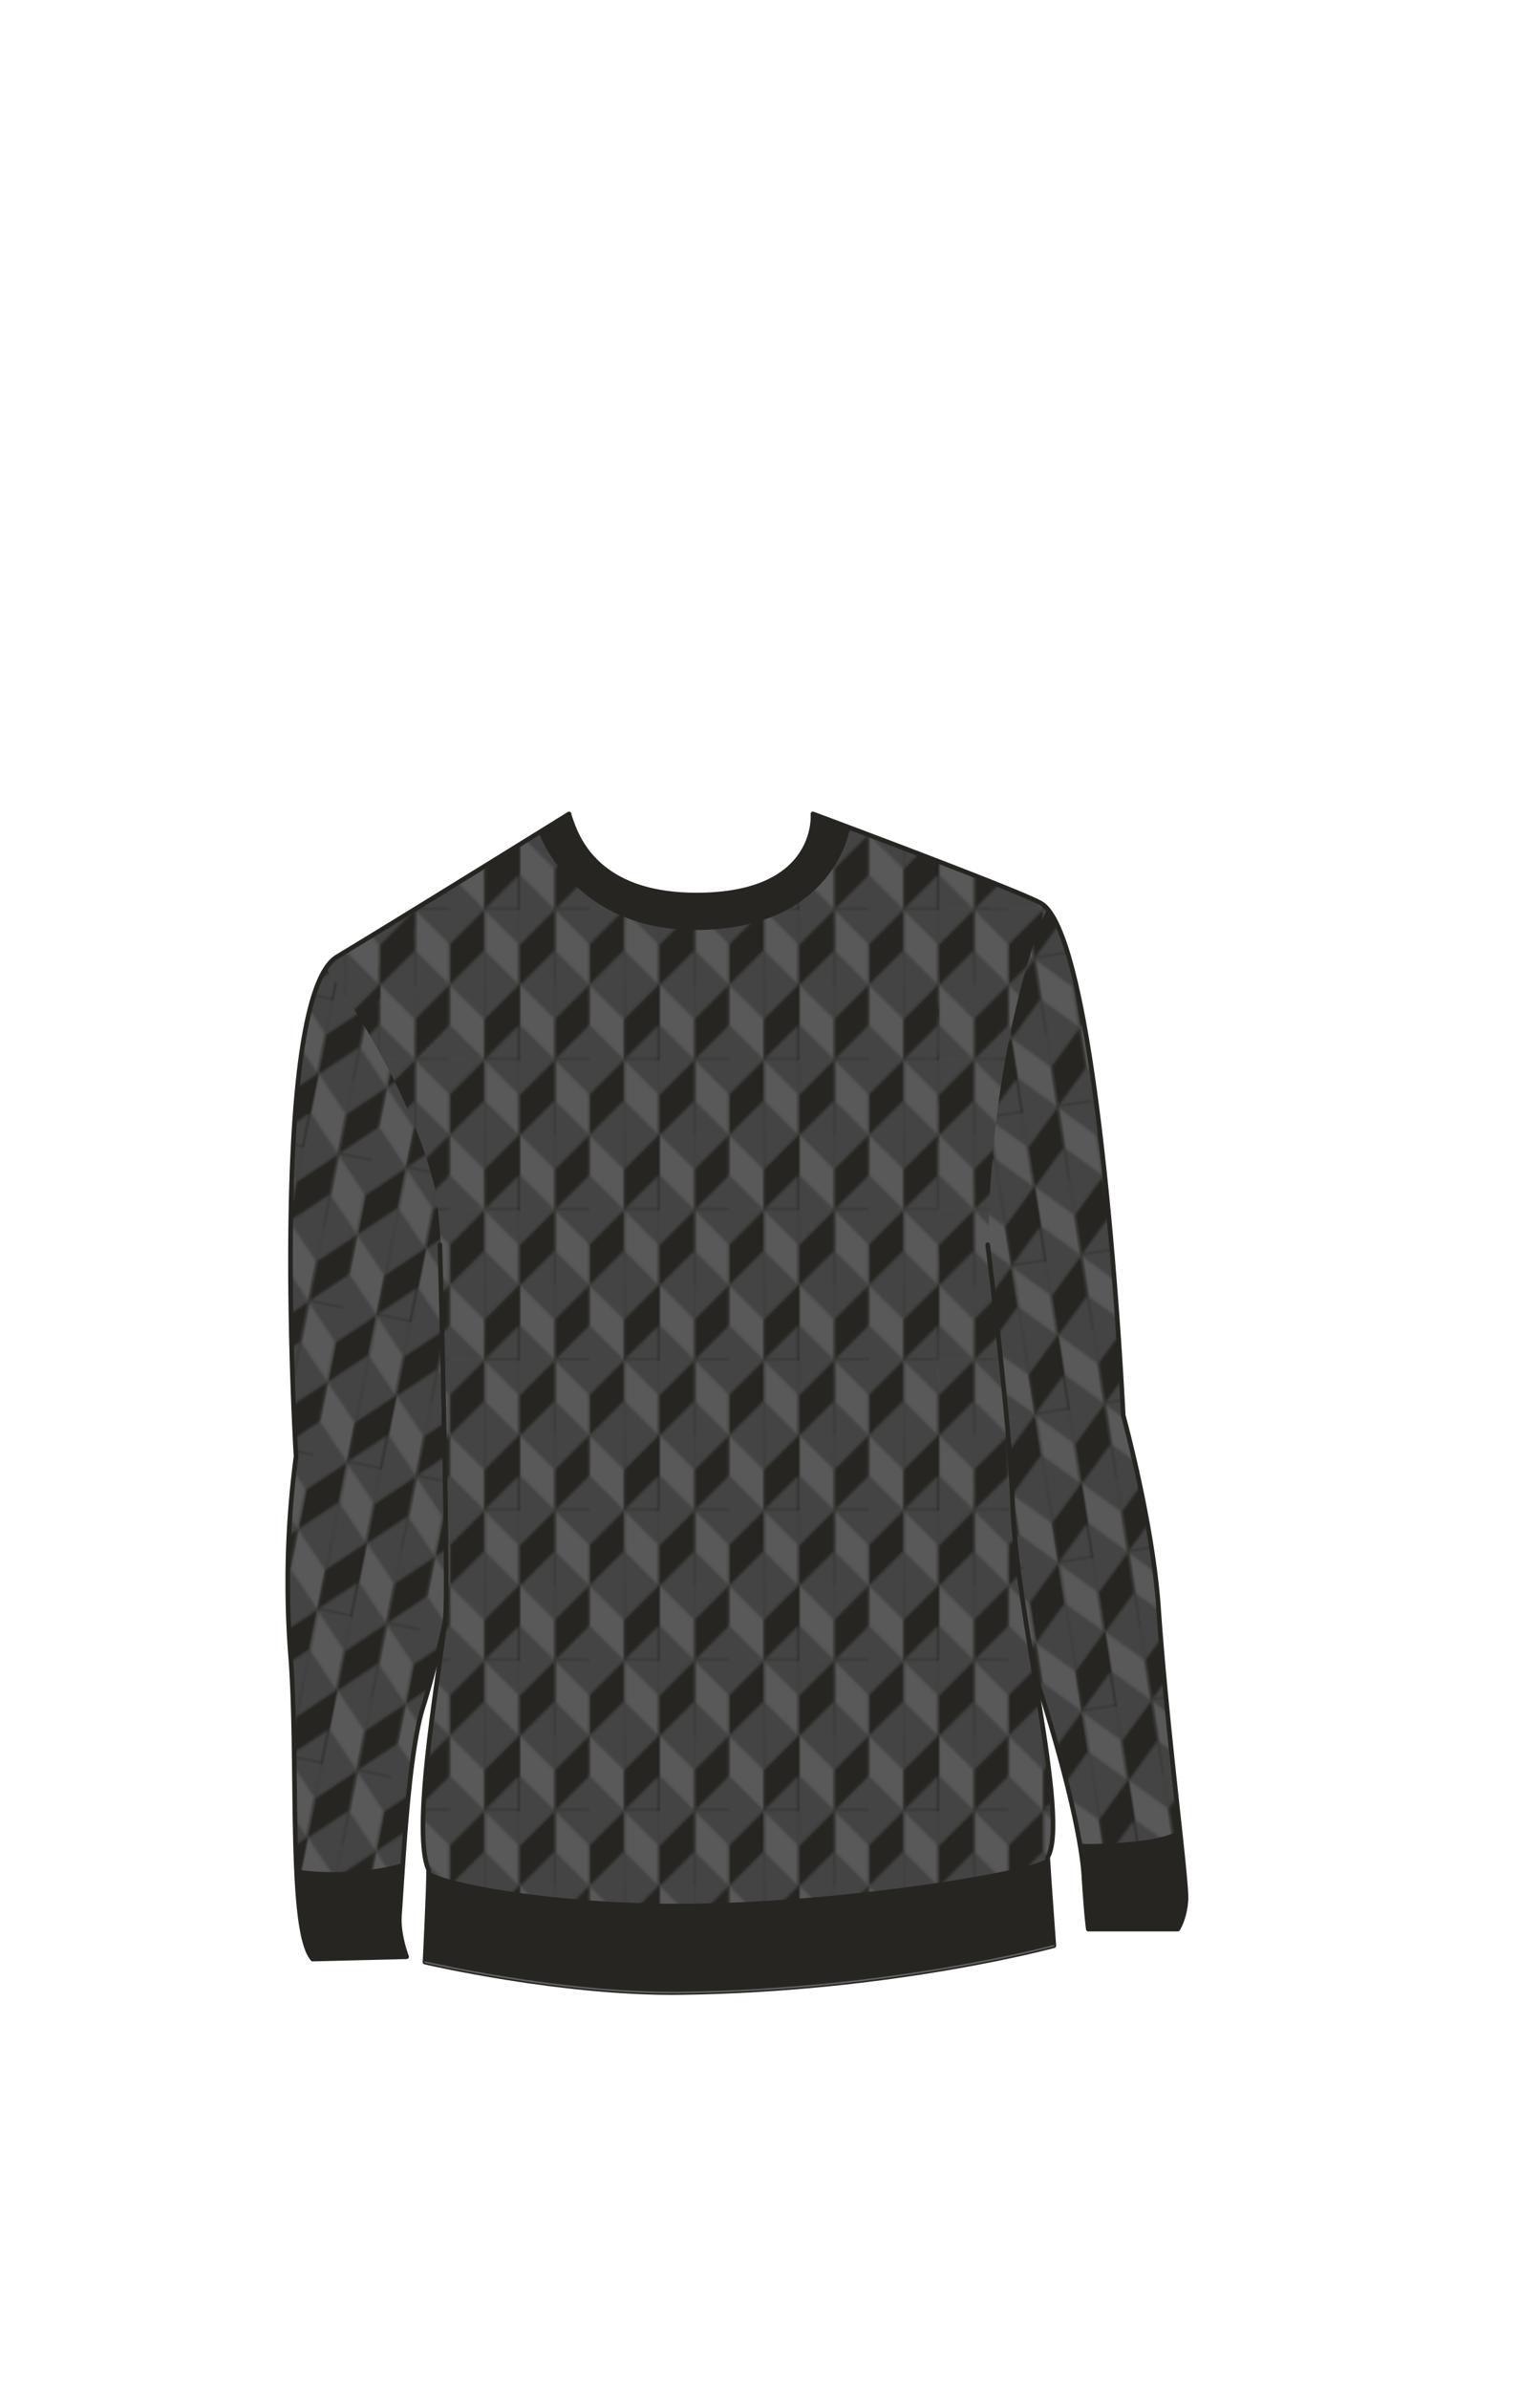 <svg xmlns="http://www.w3.org/2000/svg" width="1000" height="1550" viewBox="0 0 1000 1550"><defs><pattern id="a" width="53.55" height="57.76" patternTransform="rotate(11.36 56.212 -1030.453) scale(1.68)" patternUnits="userSpaceOnUse" viewBox="0 0 53.55 57.76"><path fill="none" d="M0 0h53.55v57.76H0z"/><path fill="#262521" d="M40.16 0h26.78v57.76H40.16z"/><path fill="#595959" d="M40.16 0h13.39v28.88H40.16z"/><path fill="#444" d="M53.55 13.39L40.16 0h26.78L53.55 13.39zM53.55 44.37l13.39 13.39H40.16l13.39-13.39zM53.55 28.88L40.16 42.27V15.49l13.39 13.39z"/><path fill="#262521" d="M13.39 0h26.78v57.76H13.39z"/><path fill="#595959" d="M13.39 0h13.39v28.88H13.39zM26.78 28.88h13.39v28.88H26.78z"/><path fill="#444" d="M26.78 13.39L13.39 0h26.77L26.78 13.39zM26.78 44.37l13.38 13.39H13.39l13.39-13.39zM26.78 28.88l13.38-13.39v26.78L26.78 28.88zM26.78 28.88L13.39 42.27V15.49l13.39 13.39z"/><path fill="#262521" d="M-13.39 0h26.78v57.76h-26.78z"/><path fill="#595959" d="M0 28.88h13.39v28.88H0z"/><path fill="#444" d="M0 13.39L-13.39 0h26.78L0 13.39zM0 44.37l13.39 13.39h-26.78L0 44.37zM0 28.88l13.39-13.39v26.78L0 28.88z"/></pattern><pattern id="b" width="53.55" height="57.76" patternTransform="rotate(-8.99 -955.222 660.593) scale(1.68)" patternUnits="userSpaceOnUse" viewBox="0 0 53.55 57.76"><path fill="none" d="M0 0h53.55v57.76H0z"/><path fill="#262521" d="M40.16 0h26.78v57.76H40.16z"/><path fill="#595959" d="M40.16 0h13.39v28.88H40.16z"/><path fill="#444" d="M53.55 13.39L40.16 0h26.78L53.55 13.39zM53.55 44.37l13.39 13.39H40.16l13.39-13.39zM53.55 28.88L40.16 42.27V15.49l13.39 13.39z"/><path fill="#262521" d="M13.39 0h26.78v57.76H13.39z"/><path fill="#595959" d="M13.39 0h13.39v28.88H13.39zM26.78 28.88h13.39v28.88H26.78z"/><path fill="#444" d="M26.78 13.39L13.39 0h26.77L26.78 13.39zM26.78 44.37l13.38 13.39H13.39l13.39-13.39zM26.78 28.88l13.38-13.39v26.78L26.78 28.88zM26.78 28.88L13.39 42.27V15.49l13.39 13.39z"/><path fill="#262521" d="M-13.39 0h26.78v57.76h-26.78z"/><path fill="#595959" d="M0 28.88h13.39v28.88H0z"/><path fill="#444" d="M0 13.39L-13.39 0h26.78L0 13.39zM0 44.37l13.39 13.39h-26.78L0 44.37zM0 28.88l13.39-13.39v26.78L0 28.88z"/></pattern><pattern id="c" width="53.55" height="57.76" patternTransform="matrix(1.68 0 0 1.68 -206.58 -189.13)" patternUnits="userSpaceOnUse" viewBox="0 0 53.55 57.76"><path fill="none" d="M0 0h53.55v57.76H0z"/><path fill="#262521" d="M40.16 0h26.78v57.76H40.16z"/><path fill="#595959" d="M40.16 0h13.39v28.88H40.16z"/><path fill="#444" d="M53.55 13.39L40.16 0h26.78L53.55 13.39zM53.55 44.37l13.39 13.39H40.16l13.39-13.39zM53.55 28.88L40.16 42.27V15.49l13.39 13.39z"/><path fill="#262521" d="M13.39 0h26.78v57.76H13.39z"/><path fill="#595959" d="M13.39 0h13.39v28.88H13.39zM26.78 28.88h13.39v28.88H26.78z"/><path fill="#444" d="M26.78 13.39L13.39 0h26.77L26.78 13.39zM26.78 44.37l13.38 13.39H13.39l13.39-13.39zM26.78 28.88l13.38-13.39v26.78L26.78 28.88zM26.78 28.88L13.39 42.27V15.49l13.39 13.39z"/><path fill="#262521" d="M-13.39 0h26.78v57.76h-26.78z"/><path fill="#595959" d="M0 28.88h13.39v28.88H0z"/><path fill="#444" d="M0 13.39L-13.39 0h26.78L0 13.39zM0 44.37l13.39 13.39h-26.78L0 44.37zM0 28.88l13.39-13.39v26.78L0 28.88z"/></pattern></defs><path d="M752.22 1043c-3.84-55.87-22.89-124.63-22.89-124.63s-14.58-307-52.88-331.94c-10.88-7.11-148.63-58.32-148.63-58.32s4.72 52.64-75.63 52.64c-65.09 0-77.84-37.88-82-50a12.42 12.42 0 01-.75-2.59c-1 .66-106.06 65.8-150.57 92.61C174.18 647.69 192.24 945 192.24 945a619.73 619.73 0 00-3.6 128.12c5.52 68.42-1.88 179.2 14.45 197.93l61-1.5s-5.61-14.34-4.66-27c2.28-30.22 5.54-104.26 15.36-135.21 4.83-15.2 10.09-36.77 14.19-54.79-3.35 34.76-22 135.5-10.62 160.6 0 13-2.36 59.86-2.36 59.86s88.48 20.67 165.47 19.75c137.53-1.66 242.89-30.38 242.89-30.38s-3.23-43.82-4-57.41c8.88-15.34-1-63.45-10.45-125.17 15.4 46.66 32 107.53 33.91 137.5 1.63 26.39 2.88 34.36 2.88 34.36h58.1s4.49-6.66 5.3-18.88-12.31-108.52-17.88-189.78z" fill="#262521"/><path d="M262.07 594.44c-16.5 10.12-31.8 19.46-43.16 26.3C174.18 647.69 192.24 945 192.24 945a619.73 619.73 0 00-3.6 128.12c3.31 41 2 97.28 3.9 139.8 31.43 4.76 61.59-1.42 69.13-4.33 1.06-15.63 2.4-33.3 4.2-50a.8.8 0 01-.2-1.21l.39-.52c2.14-19.56 4.94-37.68 8.69-49.5 4.83-15.2 10.09-36.77 14.19-54.79-1.73 17.93 80.57-355.48-26.87-458.13z" fill="url(#a)"/><path d="M701.09 1196.43c4.2-.08 49.85.67 65-9.17-4.12-38-10.61-96.89-13.86-144.26-3.84-55.87-22.89-124.63-22.89-124.63s-14.58-307-52.88-331.94c-4.19-2.74-27.22-12-53.94-22.41-4.73 33.24-38.13 189.39-39 235.61-.45 22.8 92.06 317.21 86.4 280.18 12.33 37.51 25.5 84.19 31.17 116.62z" fill="url(#b)"/><path d="M671 1083.09c-1.27-4.93-11.34-87-11.89-97.25C658 965.62 642 808.6 641.86 808c.74-126.1 34.45-213.93 38.37-218.08a17.69 17.69 0 00-3.78-3.47c-10.88-7.11-124.52-49.31-124.52-49.31s-9.57 66.16-100.44 66.23c-79.26.06-101.63-63-101.62-63.07-1 .66-86.45 53.65-131 80.46a24 24 0 00-7.31 7.55c12.49 15.9 57 81.57 71.7 146 1.45 12.81 2.79 26.18 3.28 39.05 1 25.82 3.19 160.07 3.65 166 1.14 14.78-.88 68.58-1.86 75.67l.57-2.49c-3.35 34.76-22 135.5-10.62 160.6 0 6.19 79.07 23.52 174.89 21.94 105-1.74 227.51-23 227.11-30.12 8.92-15.32-9.69-122.96-9.28-121.87z" fill="url(#c)"/><path d="M369.48 528.13s.01-.03 0 0z" fill="#262521"/><path d="M288.68 1053.71c-4.14 18.21-9 38.16-13.93 53.64-9.82 31-13.08 105-15.36 135.21-.95 12.67 4.66 27 4.66 27l-61 1.5c-16.33-18.73-8.93-129.51-14.45-197.93A619.73 619.73 0 01192.24 945s-18.06-297.33 26.67-324.28 150.6-92.63 150.6-92.63-.25-.24.72 2.61c4.12 12.15 16.87 50 82 50 80.35 0 75.64-52.64 75.64-52.64s137.74 51.21 148.62 58.32c38.3 25 52.88 331.94 52.88 331.94s19 68.76 22.89 124.63c5.57 81.26 18.66 177.57 17.84 189.79s-5.3 18.88-5.3 18.88h-58.1s-1.25-8-2.88-34.36c-1.86-29.85-17-86.23-32.37-132.82" fill="none" stroke="#262521" stroke-linecap="round" stroke-linejoin="round" stroke-width="3"/><path d="M285.64 807.59s5.34 199.1 3.82 238.13c-.83 21.49-23.46 140.26-11.15 167.44.05 13-2.35 59.86-2.35 59.86s88.48 20.67 165.47 19.75c137.53-1.66 242.89-30.38 242.89-30.38s-3.23-43.82-4-57.41c14.49-25-21.06-160.16-22.86-230.12-1.22-47.58-16.1-167.27-16.1-167.27" fill="none" stroke="#262521" stroke-linecap="round" stroke-linejoin="round" stroke-width="3"/><path d="M276 1273s88.48 20.67 165.47 19.75c137.53-1.66 242.89-30.38 242.89-30.38" fill="none" stroke="#636363" stroke-linecap="round" stroke-linejoin="round"/></svg>